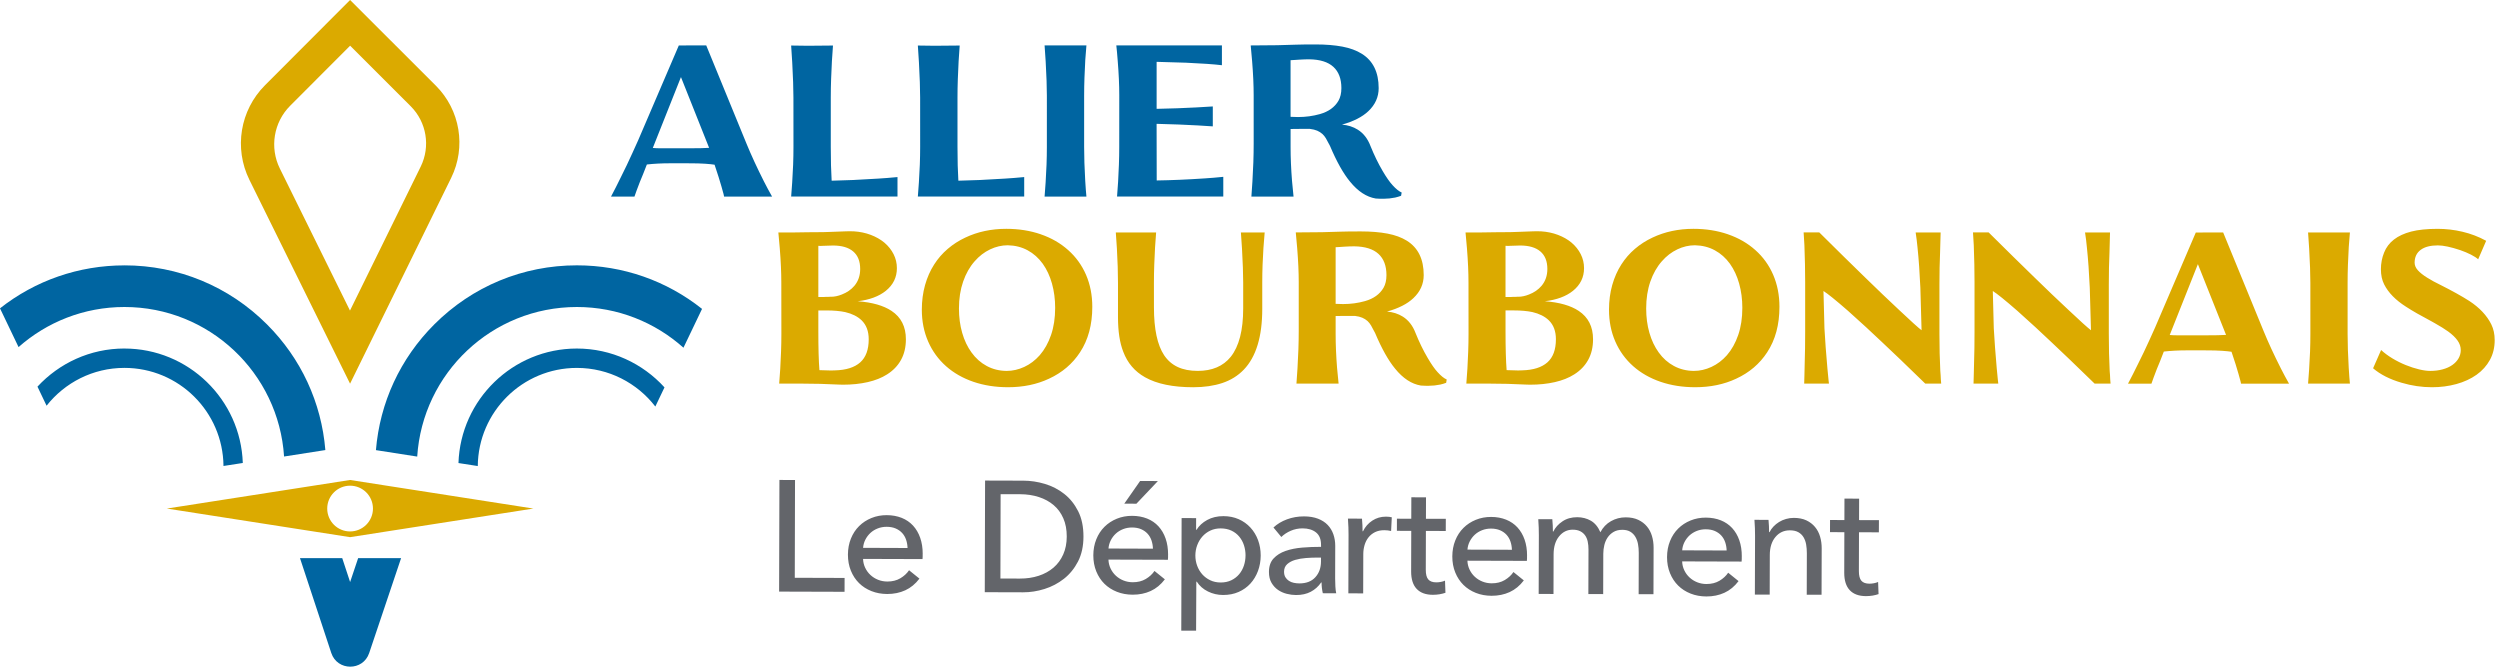 <svg xmlns="http://www.w3.org/2000/svg" xml:space="preserve" width="112.5" height="30" viewBox="0 0 112.5 30">
  <g>
    <path fill="#0065a1" d="M5.6 15.683c-1.546 0-2.939.662-3.914 1.716l.41.858c.817-1.036 2.082-1.702 3.503-1.702 2.448 0 4.434 1.972 4.458 4.414l.869-.135c-.096-2.856-2.448-5.15-5.327-5.15m20.359.872c1.438 0 2.716.681 3.532 1.738l.412-.862c-.976-1.073-2.383-1.748-3.944-1.748-2.88 0-5.232 2.296-5.327 5.153l.869.135c.023-2.443 2.01-4.416 4.458-4.416"/>
    <path fill="#0065a1" d="M5.6 11.942c-2.057 0-4.009.68-5.6 1.933l.835 1.744c1.27-1.122 2.938-1.804 4.765-1.804 3.818 0 6.941 2.972 7.183 6.728l1.858-.29c-.176-2.137-1.092-4.122-2.626-5.655-1.714-1.714-3.992-2.657-6.416-2.657m20.359 1.874c1.843 0 3.524.693 4.798 1.832l.836-1.747c-1.597-1.27-3.562-1.96-5.633-1.96-2.424 0-4.702.944-6.416 2.658-1.534 1.534-2.45 3.52-2.626 5.658l1.858.29c.241-3.758 3.365-6.731 7.183-6.731"/>
    <path fill="#dbaa00" d="M15.754 23.915c-.569 0-1.029-.461-1.029-1.029 0-.569.461-1.03 1.029-1.03.569 0 1.029.461 1.029 1.03 0 .568-.461 1.029-1.029 1.029m0-2.316L7.506 22.885l8.248 1.287 8.248-1.287z"/>
    <path fill="#0065a1" d="m16.117 25.115-.362 1.077-.355-1.077h-1.901l1.408 4.268c.271.82 1.43.824 1.706.005l1.437-4.273z"/>
    <path fill="#dbaa00" d="m15.754 0-3.831 3.838c-1.12 1.123-1.402 2.834-.699 4.256l4.529 9.171 4.55-9.261c.682-1.387.405-3.054-.688-4.147Zm.001 2.056 2.726 2.724c.716.716.897 1.808.451 2.717l-3.183 6.479-3.156-6.392c-.466-.944-.279-2.08.464-2.825z"/>
  </g>
  <g fill="#0065a1">
    <path d="M29.376 6.658c.095.01.22.015.375.015h1.203c.457 0 .776-.006.956-.02l-1.267-3.184Zm2.405-4.614 1.818 4.436c.208.506.467 1.068.779 1.686.112.22.233.447.365.68h-2.159c.003 0-.005-.037-.024-.113-.049-.19-.123-.445-.222-.764l-.182-.557c-.095-.016-.237-.031-.424-.044-.171-.013-.436-.02-.794-.02h-.794c-.365 0-.71.018-1.035.054l-.168.429c-.099.23-.197.48-.296.749l-.094.266h-1.055l.059-.113c.092-.171.219-.421.379-.749.184-.365.36-.733.527-1.104l.252-.557 1.834-4.278zm3.923 2.341c0-.388-.018-.913-.054-1.577-.02-.338-.036-.592-.049-.759.342.007.593.01.754.01.253 0 .629-.003 1.129-.01-.036.437-.064.94-.084 1.508-.01.276-.015.552-.015.828v2.218c0 .605.013 1.114.039 1.528.588-.01 1.286-.041 2.095-.094.27-.016.559-.039.868-.069v.877H35.602c.033-.365.062-.843.089-1.434.01-.266.015-.536.015-.808zm5.702 0c0-.388-.018-.913-.054-1.577-.02-.338-.036-.592-.049-.759.342.007.593.01.754.01.253 0 .629-.003 1.129-.01-.036.437-.064.94-.084 1.508-.01.276-.015.552-.015.828v2.218c0 .605.013 1.114.039 1.528.588-.01 1.286-.041 2.095-.094.269-.016.558-.039.868-.069v.877h-4.786c.033-.365.062-.843.089-1.434.01-.266.015-.536.015-.808zm5.703-.079c0-.388-.018-.9-.054-1.538-.02-.315-.036-.557-.049-.725h1.883c-.039.391-.069.874-.088 1.449-.01.27-.015.541-.015.813V6.609c0 .444.016.951.049 1.523.019.312.037.55.054.715h-1.883c.033-.365.062-.843.088-1.434.01-.266.015-.534.015-.803zm3.258-.03c0-.447-.023-.956-.069-1.528-.023-.306-.045-.541-.064-.705h4.752v.892c-.358-.043-.897-.081-1.617-.113-.45-.016-.89-.029-1.321-.039v2.115c.654-.013 1.25-.034 1.789-.064l.739-.044v.897c-.394-.03-.909-.057-1.543-.084l-.986-.03.005 2.548c.664-.01 1.39-.041 2.178-.094.256-.016.529-.039.818-.069v.887h-4.781c.036-.411.064-.889.084-1.434.01-.266.015-.535.015-.808zm8.108-1.592-.227.015c-.099.007-.156.01-.173.01v2.548c.105.007.217.01.335.01.342 0 .67-.044.986-.133.385-.109.662-.307.833-.597.088-.154.133-.345.133-.572 0-.417-.12-.736-.36-.956-.24-.22-.603-.334-1.089-.34-.135 0-.281.005-.439.015m4.574 6.127c-.089.033-.178.059-.266.079-.174.036-.345.054-.512.054-.099.003-.218 0-.36-.01-.417-.069-.803-.322-1.158-.759-.302-.365-.603-.9-.902-1.607-.076-.148-.136-.26-.182-.338-.046-.077-.099-.144-.158-.199-.069-.062-.148-.112-.236-.15-.089-.038-.199-.065-.33-.081h-.409c-.197 0-.35.002-.459.005v.813c0 .48.022.986.064 1.518.017.2.04.437.069.71h-1.897c.033-.394.062-.909.088-1.543.01-.282.015-.567.015-.853V4.288c0-.447-.023-.956-.069-1.528-.023-.299-.044-.537-.064-.715.365 0 .761-.003 1.188-.01.2-.003.488-.011.863-.025.181-.007.473-.01.877-.01.454 0 .853.033 1.198.098.345.066.635.173.872.321.506.315.76.831.76 1.548 0 .398-.155.743-.463 1.035-.273.26-.669.462-1.188.606.27.023.506.099.71.227.257.161.447.406.572.734.167.414.35.789.547 1.124.168.286.316.498.443.636.154.171.293.283.414.335z"/>
  </g>
  <g fill="#dbaa00">
    <path d="M38.772 14.414c-.181-.174-.427-.297-.739-.37-.233-.049-.514-.074-.843-.074h-.365v.937c0 .753.016 1.336.049 1.75.079 0 .194.003.345.01l.172.005.183-.005c.503-.013.881-.133 1.136-.36.254-.227.382-.573.382-1.04 0-.361-.107-.646-.32-.853m-1.853-3.347c-.039 0-.071-.001-.094-.005v2.302h.261c.03 0 .056-.002.079-.005h.094c.039 0 .069-.002.089-.005h.054c.151 0 .312-.034.483-.103.23-.089.418-.219.562-.389.174-.207.261-.46.261-.759 0-.348-.105-.611-.316-.789-.207-.177-.511-.266-.911-.266-.066 0-.117.002-.153.005-.151.006-.26.01-.325.01-.016.003-.044.005-.084.005m-1.76 1.641c0-.45-.023-.961-.069-1.533-.023-.299-.044-.537-.064-.715h.656c.158 0 .388-.003.69-.01.151-.003.374-.005.67-.005.072 0 .177-.003.316-.01.269-.013.494-.021.675-.025.043-.003.107-.005.192-.005.092 0 .161.002.207.005.266.017.517.069.752.158.235.089.439.205.614.35.177.151.315.325.414.52.098.195.148.405.148.628 0 .411-.166.751-.498 1.02-.155.125-.34.227-.554.306-.215.079-.453.133-.712.163.654.049 1.162.194 1.523.434.431.286.646.711.646 1.276 0 .355-.073.665-.219.929-.146.265-.356.482-.628.653-.243.155-.533.27-.87.347-.337.077-.708.116-1.112.116l-.182-.005c-.565-.029-1.13-.044-1.695-.044h-.996c.036-.411.064-.889.084-1.435.01-.266.015-.534.015-.803zm9.395-1.486c-.26.123-.491.301-.695.535-.221.25-.393.554-.518.914-.125.36-.188.763-.188 1.21 0 .391.048.756.145 1.094.097.339.237.634.422.887.187.26.415.462.683.606.268.145.566.219.895.222.269 0 .534-.06.794-.18.26-.12.491-.295.695-.525.217-.25.387-.554.51-.912.123-.358.185-.765.185-1.222 0-.388-.048-.752-.143-1.092-.095-.34-.233-.636-.414-.89-.187-.259-.414-.462-.68-.606-.266-.145-.565-.22-.897-.227-.269 0-.534.062-.794.185m2.282-.678c.476.164.887.401 1.232.71.348.309.616.68.804 1.114.187.434.281.914.281 1.439 0 .805-.184 1.487-.552 2.046-.339.519-.804.915-1.395 1.188-.546.256-1.16.384-1.844.384-.565 0-1.085-.081-1.56-.244-.475-.163-.885-.397-1.23-.702-.348-.309-.617-.679-.806-1.112-.189-.432-.284-.909-.284-1.432 0-.394.049-.763.145-1.107.097-.343.234-.653.412-.929.167-.263.37-.496.609-.7.238-.204.502-.373.791-.508.555-.263 1.17-.394 1.844-.394.558 0 1.076.082 1.553.246m5.091 3.288c0 .976.153 1.694.458 2.154.158.236.361.413.611.53.25.117.55.175.902.175.647 0 1.142-.21 1.483-.631.375-.47.562-1.196.562-2.179v-1.168c0-.381-.018-.89-.054-1.528-.02-.315-.036-.557-.049-.724h1.07c-.043.447-.074.93-.094 1.449-.01.266-.015.534-.015.804v1.188c0 1.249-.278 2.161-.833 2.736-.263.273-.584.472-.964.599-.379.126-.816.19-1.308.19-.917 0-1.64-.15-2.169-.449-.463-.259-.79-.642-.981-1.149-.158-.404-.237-.921-.237-1.552v-1.548c0-.45-.016-.964-.049-1.543-.02-.315-.036-.557-.049-.724h1.814c-.036.411-.064.895-.084 1.454-.01.269-.015.541-.015.813zm8.576-2.731-.227.015c-.099.007-.156.01-.173.01v2.548c.105.007.217.01.335.01.342 0 .67-.044.986-.133.385-.109.662-.307.833-.597.089-.154.133-.345.133-.572 0-.417-.12-.736-.36-.956-.24-.22-.603-.334-1.089-.34-.135 0-.281.005-.439.015m4.574 6.127c-.089.033-.177.059-.266.079-.174.036-.345.054-.512.054-.099.003-.219 0-.36-.01-.417-.069-.804-.322-1.158-.759-.302-.365-.603-.9-.902-1.607-.076-.148-.136-.26-.182-.338-.046-.077-.099-.144-.158-.199-.069-.062-.148-.112-.237-.15-.089-.038-.199-.065-.33-.081h-.409c-.197 0-.35.002-.459.005v.813c0 .48.022.986.064 1.518.017.2.04.437.069.71H58.34c.033-.394.062-.909.088-1.543.01-.282.015-.567.015-.853v-2.164c0-.447-.023-.956-.069-1.528-.023-.299-.044-.537-.064-.715.365 0 .761-.003 1.188-.01.2-.003.488-.011.863-.025.181-.007.473-.01.877-.01.454 0 .853.033 1.198.098.345.066.636.173.872.32.506.316.759.831.759 1.548 0 .398-.155.743-.463 1.035-.273.26-.669.462-1.188.606.27.023.506.099.71.227.256.161.447.406.572.735.167.414.35.789.547 1.124.167.286.315.498.443.636.154.171.293.283.414.335zm4.619-2.814c-.181-.174-.427-.297-.739-.37-.233-.049-.515-.074-.843-.074h-.365v.937c0 .753.017 1.336.049 1.75.079 0 .194.003.345.01l.172.005.183-.005c.503-.013.881-.133 1.136-.36.255-.227.382-.573.382-1.04 0-.361-.106-.646-.32-.853m-1.853-3.347c-.039 0-.071-.001-.094-.005V13.364h.261c.03 0 .056-.002.079-.005h.094c.039 0 .069-.002.089-.005h.054c.151 0 .312-.034.483-.103.23-.089.417-.219.562-.389.174-.207.261-.46.261-.759 0-.348-.105-.611-.316-.789-.207-.177-.51-.266-.911-.266-.066 0-.117.002-.153.005-.152.006-.26.01-.325.01-.017.003-.044.005-.084.005m-1.76 1.641c0-.45-.023-.961-.069-1.533-.023-.299-.044-.537-.064-.715h.656c.158 0 .388-.003.69-.01.151-.003.374-.005.67-.005.072 0 .177-.003.315-.01.269-.013.495-.021.675-.025.043-.003.107-.005.192-.005.092 0 .161.002.207.005.266.017.517.069.752.158.235.089.44.205.614.35.177.151.315.325.414.52.098.195.148.405.148.628 0 .411-.166.751-.498 1.02-.155.125-.339.227-.554.306-.216.079-.453.133-.712.163.654.049 1.162.194 1.523.434.431.286.646.711.646 1.276 0 .355-.073.665-.219.929-.146.265-.356.482-.628.653-.243.155-.533.27-.87.347-.337.077-.708.116-1.112.116l-.182-.005c-.565-.029-1.13-.044-1.695-.044h-.996c.036-.411.064-.889.084-1.435.01-.266.015-.534.015-.803zM75.478 11.223c-.26.123-.491.301-.695.535-.221.25-.393.554-.518.914-.125.36-.187.763-.187 1.21 0 .391.048.756.145 1.094.097.339.238.634.421.887.187.26.415.462.683.606.268.145.566.219.895.222.269 0 .534-.06.793-.18.26-.12.491-.295.695-.525.217-.25.387-.554.51-.912.123-.358.185-.765.185-1.222 0-.388-.048-.752-.143-1.092-.095-.34-.233-.636-.414-.89-.187-.259-.414-.462-.68-.606-.266-.145-.565-.22-.897-.227-.269 0-.534.062-.794.185m2.282-.678c.476.164.887.401 1.232.71.348.309.616.68.803 1.114.187.434.281.914.281 1.439 0 .805-.184 1.487-.552 2.046-.338.519-.803.915-1.395 1.188-.545.256-1.16.384-1.844.384-.565 0-1.085-.081-1.56-.244-.475-.163-.885-.397-1.23-.702-.348-.309-.617-.679-.806-1.112-.189-.432-.283-.909-.283-1.432 0-.394.048-.763.145-1.107.097-.343.234-.653.412-.929.168-.263.37-.496.609-.7.238-.204.502-.373.791-.508.555-.263 1.17-.394 1.843-.394.558 0 1.076.082 1.553.246m8.877 6.718c-.867-.844-1.517-1.467-1.947-1.868-.437-.417-.946-.886-1.528-1.405-.546-.476-.914-.774-1.104-.892l.044 1.681c.029.536.074 1.135.133 1.799.022.263.039.432.049.508l.02.177h-1.114l.01-.34.029-1.262c.003-.167.005-.416.005-.744v-2.218c0-.516-.011-1.07-.034-1.661l-.035-.577h.705c.801.795 1.481 1.464 2.04 2.006.555.542 1.073 1.037 1.552 1.484.523.493.859.797 1.01.912l-.054-1.912c-.03-.671-.072-1.273-.128-1.809-.02-.217-.048-.444-.084-.68h1.124c0 .125-.009.426-.025.902-.019.434-.029.914-.029 1.439v2.223c0 .605.013 1.16.039 1.666l.015.192c.003.115.011.241.025.379zm7.621 0c-.868-.844-1.517-1.467-1.947-1.868-.437-.417-.946-.886-1.528-1.405-.546-.476-.914-.774-1.105-.892l.044 1.681c.03.536.074 1.135.133 1.799.023.263.039.432.049.508l.02.177h-1.114l.01-.34.03-1.262c.003-.167.005-.416.005-.744v-2.218c0-.516-.011-1.07-.034-1.661l-.035-.577h.705c.802.795 1.482 1.464 2.041 2.006.555.542 1.073 1.037 1.553 1.484.522.493.859.797 1.01.912l-.054-1.912c-.03-.671-.073-1.273-.129-1.809-.019-.217-.047-.444-.084-.68h1.124c0 .125-.008.426-.024.902-.02.434-.03.914-.03 1.439v2.223c0 .605.013 1.16.039 1.666l.015.192c.003.115.011.241.025.379zM97.638 15.075c.095.01.22.015.375.015h1.203c.456 0 .775-.006.956-.02l-1.267-3.184zm2.405-4.613 1.819 4.436c.207.506.466 1.068.779 1.686.112.22.233.447.365.68h-2.159c.003 0-.005-.037-.025-.113-.049-.19-.123-.445-.221-.764l-.183-.557c-.096-.016-.237-.031-.424-.044-.171-.013-.435-.02-.794-.02h-.793c-.365 0-.71.018-1.035.054l-.167.429c-.099.23-.198.48-.296.749l-.094.266h-1.055l.06-.113c.092-.171.218-.421.379-.749.185-.365.36-.733.528-1.104l.251-.557 1.833-4.278zm3.923 2.262c0-.388-.018-.9-.054-1.538-.02-.315-.036-.557-.049-.725h1.883c-.039.391-.069.874-.089 1.449-.01.27-.015.541-.015.813v2.302c0 .444.017.951.05 1.523.019.312.037.55.054.715h-1.883c.033-.365.063-.843.089-1.434.01-.266.015-.534.015-.803zm3.184 3.026c.145.135.314.26.508.377.194.117.396.218.607.303.204.082.401.146.594.192.192.046.36.069.505.069.197 0 .381-.023.552-.069.171-.046.317-.112.439-.197.122-.086.215-.186.281-.301.066-.115.098-.238.098-.37 0-.151-.048-.295-.145-.431-.097-.136-.236-.27-.417-.402-.161-.115-.353-.235-.576-.36-.033-.016-.082-.044-.148-.084-.509-.269-.902-.494-1.178-.675-.466-.296-.793-.629-.981-1.001-.099-.194-.148-.422-.148-.685 0-.263.047-.512.143-.749.184-.467.59-.782 1.218-.946.315-.082.713-.123 1.192-.123.375 0 .748.043 1.119.131.371.087.726.223 1.064.407l-.36.833c-.069-.066-.177-.135-.323-.21-.146-.074-.308-.142-.486-.204-.424-.141-.759-.212-1.005-.212-.336 0-.594.067-.774.202-.181.135-.271.327-.271.577 0 .118.048.232.145.34.097.109.237.22.422.335.19.118.383.223.576.315.543.273.983.518 1.321.734.46.302.788.653.986 1.05.102.207.153.443.153.71 0 .332-.072.629-.215.89-.143.261-.342.484-.599.668-.26.184-.563.324-.909.419-.347.095-.712.143-1.097.143-.46 0-.917-.067-1.37-.202-.53-.155-.956-.371-1.282-.651z"/>
  </g>
  <g fill="#63656a">
    <path d="m35.765 26 2.242.007-.002.624-2.945-.009.014-5.024.702.002zm5.075-1.34c-.004-.132-.027-.257-.066-.373-.04-.116-.099-.217-.177-.302-.078-.085-.175-.153-.29-.203-.116-.05-.252-.075-.408-.076-.142-0-.276.024-.401.073-.126.049-.235.117-.327.201-.092.085-.168.185-.228.301-.06.116-.094.24-.104.372zm.68.272c-0.0.038-0.0.076-0.0.114-0.0.038-.003.076-.007.113l-2.675-.008c.004.141.036.274.095.398.059.125.138.233.237.325.099.092.213.164.343.216.13.052.268.078.415.079.227.001.423-.048.589-.147.166-.099.296-.219.391-.361l.467.377c-.18.238-.393.413-.637.525-.244.112-.515.167-.813.167-.255-.001-.492-.044-.709-.13-.217-.086-.404-.206-.559-.36-.156-.154-.278-.34-.367-.558-.089-.218-.133-.459-.133-.724.001-.26.045-.5.134-.72.088-.22.211-.407.368-.563.157-.156.342-.277.556-.364.214-.087.443-.13.69-.129.246.001.47.042.672.122.201.081.371.198.511.349.139.152.247.335.322.551.075.216.113.458.112.728m3.497 1.102.88.002c.303.001.583-.041.841-.125.258-.084.481-.207.668-.367.187-.16.333-.359.438-.595.105-.236.157-.503.158-.801.001-.312-.05-.587-.154-.823-.103-.237-.248-.435-.435-.594-.186-.159-.408-.28-.666-.364-.258-.083-.538-.126-.841-.127l-.88-.002zm-.69-4.409 1.724.005c.322.001.643.049.964.145.321.096.612.245.872.449.26.204.469.465.629.782.16.317.239.698.238 1.143-.001.431-.083.803-.244 1.117-.162.314-.373.574-.634.779-.261.205-.552.358-.874.459-.322.101-.644.151-.965.15l-1.724-.005zm6.81 1.042-.546-.002.712-1.02.801.002zm.744 2.024c-.004-.132-.027-.257-.066-.373-.04-.116-.099-.217-.177-.302-.078-.085-.175-.153-.29-.203-.116-.05-.252-.075-.408-.076-.142-0-.276.024-.401.073-.125.049-.234.116-.327.201-.093.085-.169.185-.228.301-.059.116-.094.24-.104.372zm.68.272c-0.0.038-0.0.076-0.0.113-0.0.038-.003.076-.007.114l-2.675-.008c.004.141.036.274.095.399.059.125.138.233.237.325.099.092.213.164.344.216.13.052.268.078.415.079.227.001.423-.048.589-.147.166-.099.296-.219.391-.361l.467.377c-.181.238-.393.413-.637.525-.244.112-.515.167-.813.166-.255-.001-.492-.044-.709-.13-.217-.086-.404-.206-.56-.36-.156-.154-.278-.34-.367-.558-.089-.218-.133-.459-.133-.724.001-.26.045-.5.134-.72.088-.22.211-.407.368-.563.157-.156.342-.277.556-.364.214-.087.444-.13.69-.129.246.001.47.042.672.122.201.081.372.197.511.349.139.152.247.335.322.551.075.215.112.458.112.728m3.485.032c0-.156-.023-.308-.07-.454-.047-.147-.118-.277-.212-.391-.094-.114-.211-.204-.351-.271-.139-.066-.301-.1-.486-.101-.17-0-.325.032-.465.098-.14.066-.259.155-.359.268-.1.113-.177.243-.232.39-.055.147-.082.3-.083.461-0.0.161.026.315.08.461.054.147.131.276.23.388.099.111.218.2.358.267.139.067.294.1.465.101.184.001.346-.033.486-.101.14-.068.257-.159.352-.272.095-.113.166-.243.214-.389.048-.146.072-.298.072-.454m-2.224 3.385-.667-.002.015-5.066.653.002-.001.525.021 0c.109-.179.269-.327.479-.442.21-.115.455-.173.733-.172.25.001.477.046.683.137.205.091.381.216.53.378.148.161.262.35.342.565.08.216.119.446.119.692-.001.246-.042.478-.122.695-.081.217-.195.406-.341.567-.147.16-.324.287-.532.378-.208.092-.442.137-.701.136-.241-.001-.467-.053-.679-.158-.212-.104-.379-.252-.501-.441h-.021zm5.457-3.29c-.166-0-.337.006-.514.02-.177.014-.339.042-.483.084-.144.042-.264.106-.359.19-.095.085-.142.198-.143.34-0.0.099.02.182.06.249.04.066.093.121.159.164.066.043.139.072.22.089.08.017.163.025.248.026.312.001.553-.092.721-.278.169-.186.253-.421.254-.705l0-.177zm.165-.574c.001-.251-.074-.437-.225-.558-.151-.121-.352-.182-.603-.183-.189-0-.368.036-.536.109-.168.073-.309.166-.423.279l-.354-.427c.166-.155.368-.278.608-.367.239-.089.496-.133.77-.133.241.001.45.036.628.105.177.069.322.163.436.282.113.119.198.258.254.419.056.161.084.334.084.518l-.004 1.469c-0.0.114.003.233.01.358.007.125.019.228.038.309l-.603-.002c-.037-.161-.056-.322-.055-.483h-.021c-.123.179-.279.319-.466.417-.187.099-.409.148-.664.147-.133-0-.271-.018-.415-.054-.144-.036-.275-.094-.393-.175-.118-.081-.216-.187-.294-.32-.078-.133-.116-.296-.116-.49.001-.255.07-.458.208-.606.138-.149.318-.262.54-.339.222-.078.473-.128.753-.151.279-.023.561-.034.844-.033zm1.231-.804c-.004-.142-.011-.267-.02-.376l.632.002c.009.085.016.183.02.294.004.111.006.202.006.273h.021c.095-.198.234-.358.417-.478.182-.12.387-.18.614-.179.104 0.0.192.01.263.029l-.03.617c-.094-.024-.196-.036-.305-.036-.161-.001-.3.029-.419.087-.118.059-.217.138-.295.237-.078.099-.137.214-.175.344-.038.13-.058.266-.058.408l-.005 1.767-.667-.002.008-2.64c0-.09-.002-.206-.006-.348m4.381.182-.894-.002-.005 1.747c-.001.203.037.348.112.435.075.088.196.132.362.132.061 0.0.128-.006.199-.019.071-.013.135-.032.192-.058l.02.546c-.08.028-.169.05-.266.067-.097.016-.198.024-.302.024-.317-.001-.559-.089-.726-.265-.167-.175-.251-.438-.25-.788l.005-1.824-.646-.002.001-.546.646.002.003-.965.66.002-.003.965.894.002zm2.977.846c-.004-.133-.026-.257-.066-.373-.04-.116-.099-.217-.177-.302-.078-.085-.175-.153-.29-.203-.116-.05-.252-.075-.408-.076-.142-0-.276.024-.401.073-.125.049-.234.116-.327.201-.092.085-.168.185-.228.301-.06.116-.094.24-.104.372zm.68.271c0 .038-0.0.076-0.0.114 0 .038-.003.076-.007.114l-2.675-.008c.004.141.036.274.095.398.059.125.138.233.237.325.099.092.213.164.344.216.13.052.268.078.415.079.227.001.423-.048.589-.147.166-.099.296-.219.391-.361l.467.377c-.18.238-.393.413-.637.525-.244.112-.515.167-.813.167-.255-.001-.492-.044-.709-.13-.217-.086-.404-.206-.559-.36-.156-.154-.278-.34-.367-.558-.089-.218-.134-.459-.133-.724.001-.26.045-.5.134-.72.088-.22.211-.407.368-.563.157-.156.342-.277.556-.364.213-.087.443-.13.69-.129.246 0.0.47.042.672.122.201.081.371.197.511.349.139.152.247.335.322.551.075.216.112.458.111.728m1.594-1.552c.187-.125.408-.187.664-.186.227.001.431.053.613.158.182.105.324.278.428.519.114-.217.273-.384.477-.499.203-.115.426-.173.667-.172.218.001.404.038.56.112.156.074.286.172.389.296.104.123.18.268.229.434.049.166.074.343.073.532l-.006 2.086-.667-.002.005-1.866c0-.137-.011-.267-.034-.39-.023-.123-.063-.232-.12-.327-.056-.095-.132-.171-.226-.228-.094-.057-.215-.086-.362-.086-.152-0-.282.031-.39.095-.109.064-.198.146-.267.248-.069.102-.119.216-.15.344-.031.128-.047.258-.047.39l-.005 1.816-.667-.002.006-2.001c0-.132-.011-.253-.035-.362-.023-.109-.063-.202-.12-.281-.056-.078-.13-.14-.22-.185-.09-.045-.201-.068-.333-.068-.246-.001-.451.099-.615.3-.164.201-.246.469-.247.805l-.005 1.788-.667-.002.008-2.64c0-.09-.002-.206-.006-.348-.004-.142-.011-.267-.02-.376l.632.002c.009.085.016.181.02.287.004.106.007.195.006.266h.021c.086-.179.222-.332.41-.456m7.388 1.31c-.004-.132-.026-.257-.066-.373-.04-.116-.099-.217-.177-.302-.078-.085-.175-.153-.29-.203-.116-.05-.252-.075-.408-.076-.142-0-.276.024-.401.073-.125.049-.234.117-.327.201-.092.085-.168.185-.228.301-.06.116-.094.24-.104.372zm.68.272c0 .038-0.0.076-0.0.114 0 .038-.003.076-.007.113l-2.675-.008c.004.141.036.274.095.398.059.125.138.233.237.325.099.092.213.164.344.216.13.052.268.078.415.079.227 0.0.423-.048.589-.147.166-.099.296-.219.391-.361l.467.377c-.18.238-.393.413-.637.525-.244.112-.515.167-.813.166-.255-.001-.492-.044-.709-.13-.217-.086-.404-.206-.559-.36-.156-.154-.278-.34-.367-.558-.089-.218-.134-.459-.133-.724.001-.26.045-.5.134-.72.088-.22.211-.407.368-.563.157-.156.342-.277.556-.364.213-.087.443-.13.69-.129.246.001.47.042.672.122.201.081.371.198.511.349.139.152.247.335.322.551.075.215.112.458.111.728m1.202-1.649c.009.085.016.181.02.287.004.106.007.195.006.266h.021c.043-.09.101-.174.175-.251.073-.078.158-.146.252-.205.095-.059.199-.105.313-.137.114-.033.232-.049.355-.049.218.001.404.038.56.111.156.074.286.172.389.296.103.123.18.268.229.434.049.166.074.343.073.532l-.006 2.086-.667-.002.005-1.866c0-.137-.01-.267-.031-.39-.021-.123-.06-.232-.116-.327-.056-.095-.134-.171-.233-.228-.099-.057-.227-.086-.383-.086-.265-.001-.482.099-.65.3-.168.201-.253.469-.254.805l-.005 1.788-.667-.002.008-2.64c0-.09-.002-.206-.006-.348-.004-.142-.011-.267-.021-.376zm4.966.561-.894-.003-.005 1.747c-.001.203.037.348.112.435.075.088.196.131.362.132.061 0.0.128-.006.199-.019.071-.013.135-.032.192-.058l.02.546c-.08.028-.169.05-.266.067-.097.016-.198.024-.302.024-.317-.001-.559-.089-.726-.265-.167-.176-.251-.438-.25-.788l.005-1.824-.646-.002.002-.546.646.002.003-.965.66.002-.003.965.894.003z"/>
  </g>
</svg>
